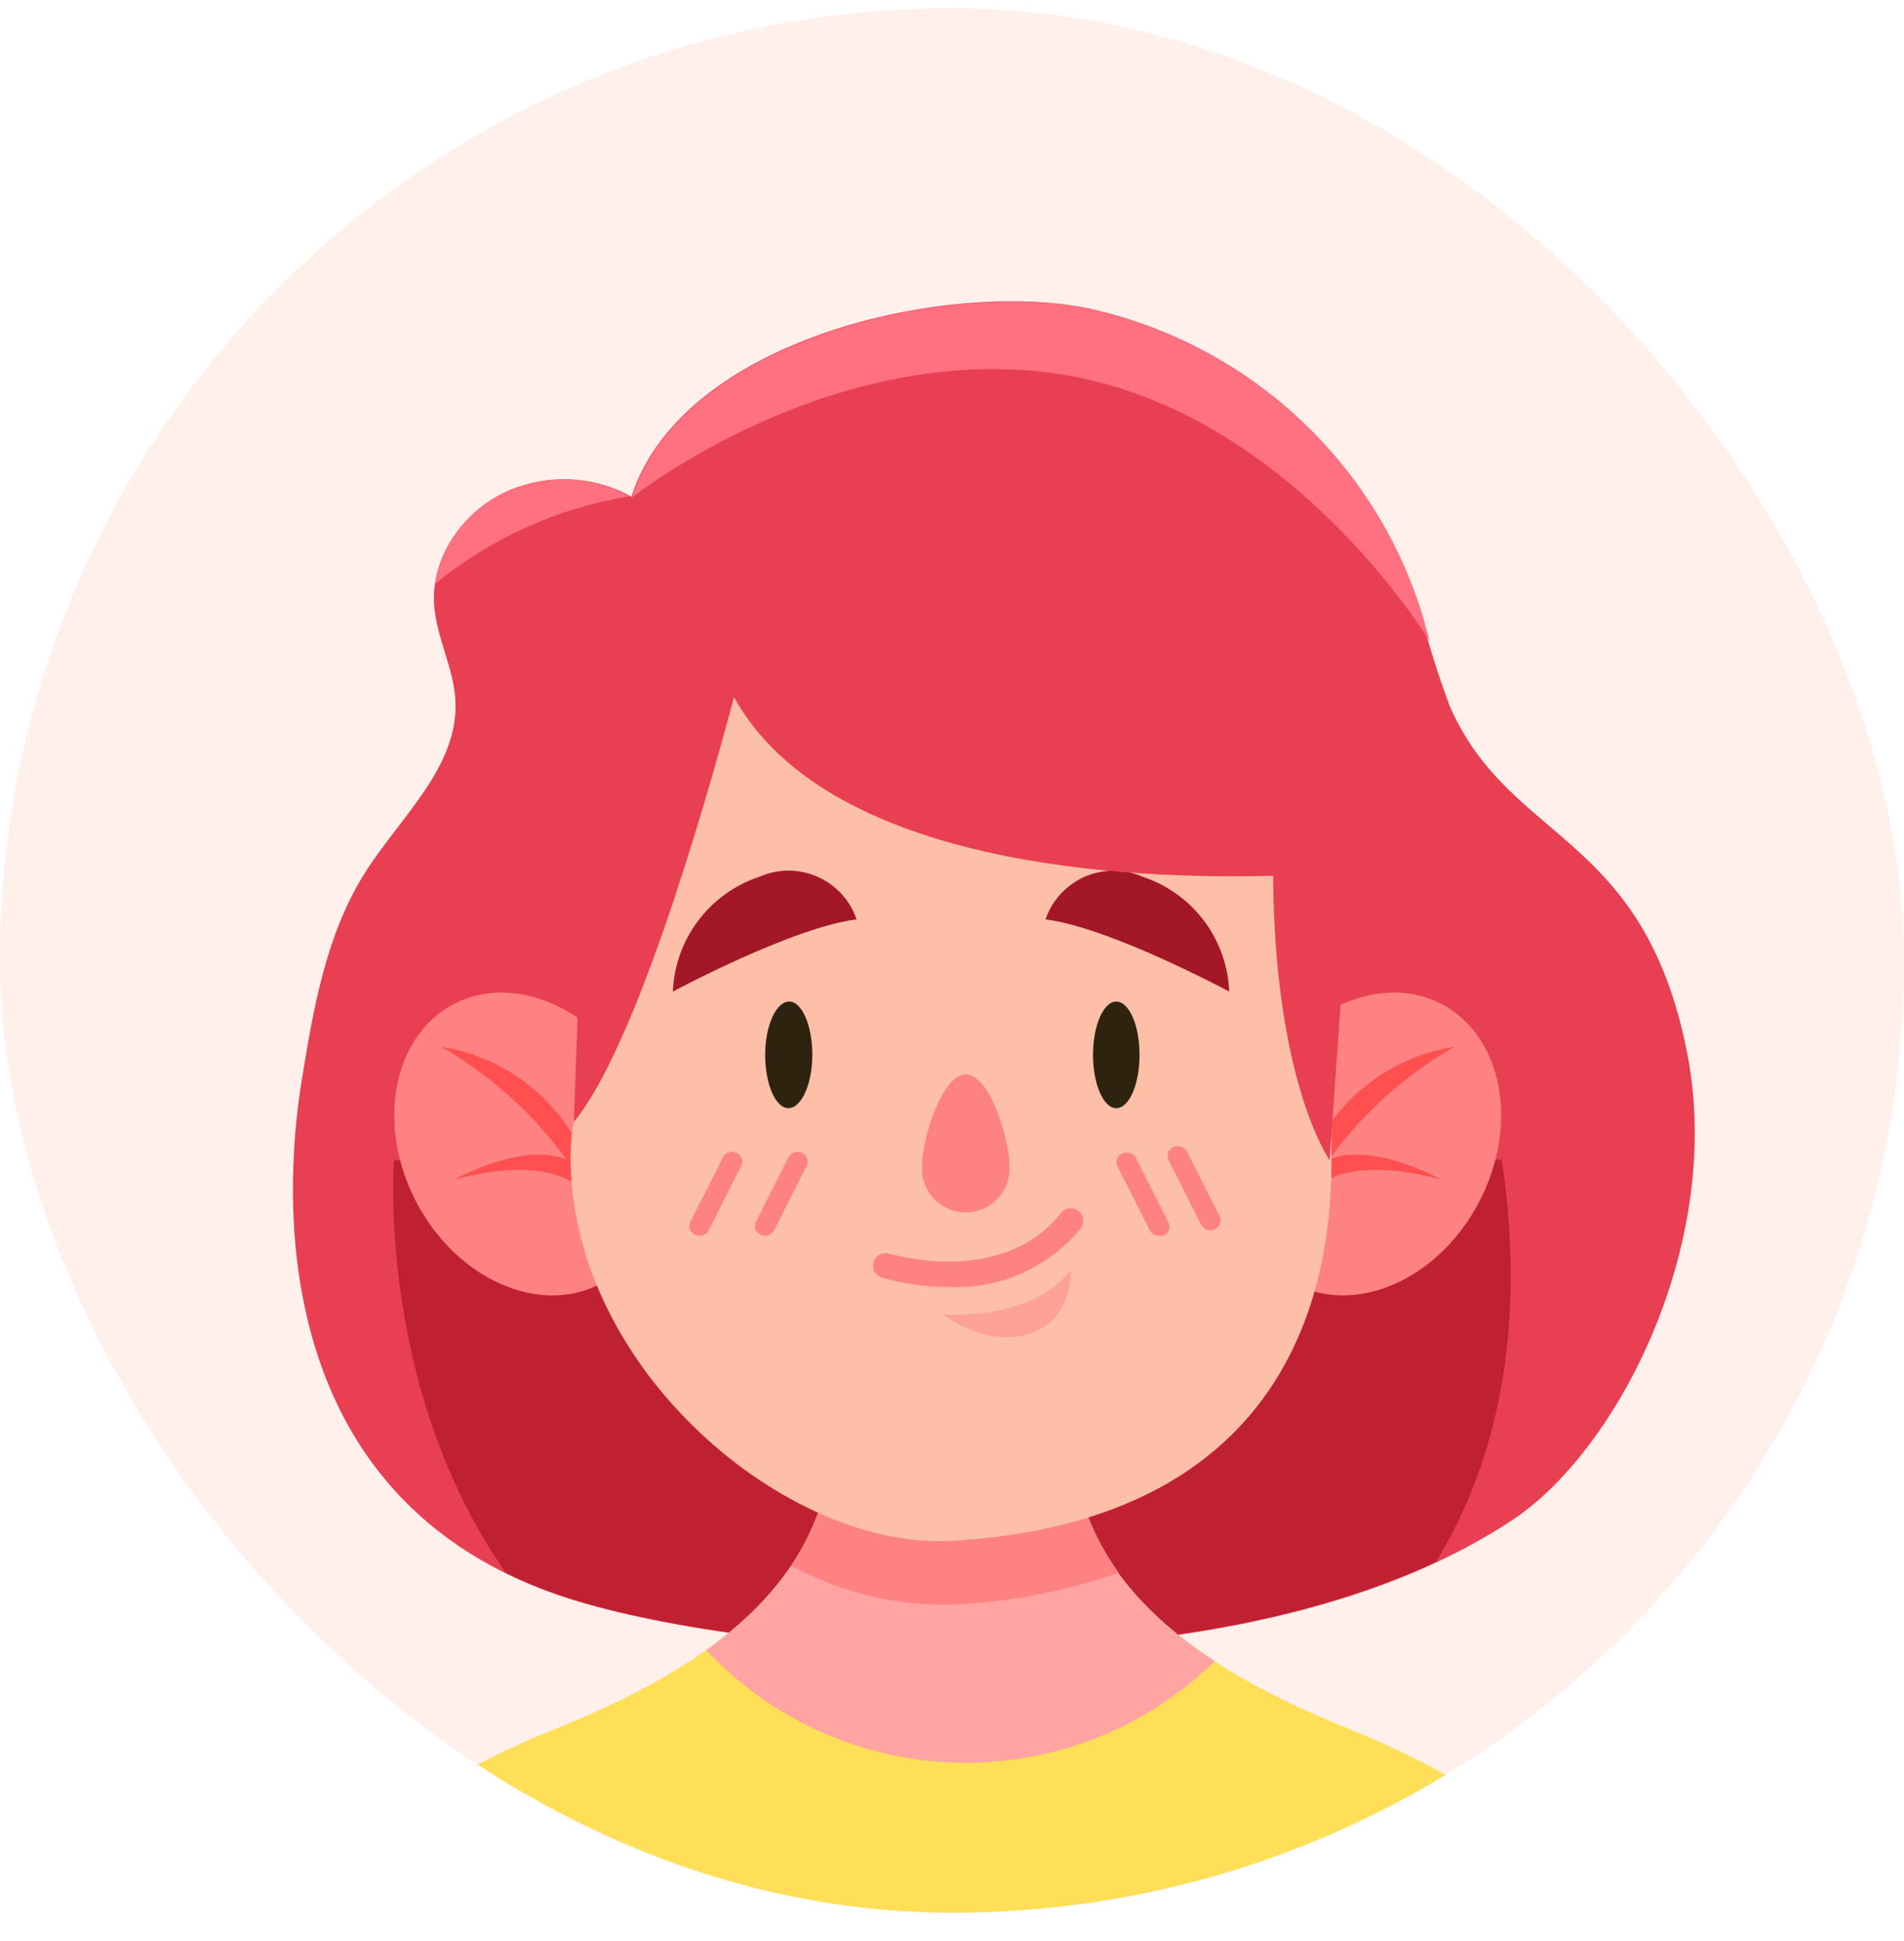 <svg width="52" height="53" viewBox="0 0 52 53" fill="none" xmlns="http://www.w3.org/2000/svg">
<g clip-path="url(#clip0_23_1430)">
<rect y="0.225" width="52" height="52" rx="26" fill="#FFDBD1" fill-opacity="0.4"/>
<path d="M8.234 29.54C8.555 27.556 8.9 25.51 9.979 23.813C10.946 22.293 12.531 20.927 12.438 19.128C12.391 18.24 11.923 17.42 11.858 16.529C11.755 15.115 12.797 13.749 14.143 13.301C14.651 13.123 15.191 13.054 15.728 13.1C16.265 13.146 16.787 13.305 17.257 13.568V13.523C18.674 9.237 25.904 7.625 29.739 8.424C31.818 8.882 33.741 9.872 35.32 11.299C36.899 12.725 38.08 14.538 38.745 16.559C38.979 17.485 39.264 18.397 39.599 19.291C41.248 23.048 44.913 22.707 46.088 28.803C47.075 33.959 44.196 39.584 41.306 41.504C33.756 46.503 20.116 45.206 15.317 43.577C6.817 40.697 7.893 31.658 8.234 29.54Z" fill="#E83F53"/>
<path d="M10.761 31.678C10.761 31.678 10.27 37.88 13.815 42.948C14.299 43.186 14.799 43.392 15.31 43.563C19.692 45.052 31.447 46.257 39.216 42.651C40.924 39.864 41.692 36.203 41.016 31.664L10.761 31.678Z" fill="#BF2133"/>
<path d="M29.015 10.228C35.269 11.225 39.049 17.516 39.049 17.516C38.964 17.195 38.875 16.874 38.776 16.559C38.107 14.538 36.924 12.726 35.342 11.301C33.759 9.876 31.833 8.888 29.753 8.435C25.918 7.636 18.688 9.248 17.271 13.534V13.578C17.271 13.578 22.749 9.227 29.015 10.228Z" fill="#FF7081"/>
<path d="M14.143 13.301C13.564 13.499 13.049 13.848 12.651 14.312C12.254 14.777 11.988 15.339 11.882 15.941C13.411 14.694 15.241 13.869 17.189 13.551C16.727 13.299 16.217 13.147 15.692 13.104C15.168 13.062 14.64 13.129 14.143 13.301Z" fill="#FF7081"/>
<path d="M15.239 47.176C21.242 44.761 23.216 41.763 22.704 37.443H29.302C28.79 41.763 30.767 44.761 36.767 47.176C42.768 49.59 43.574 52.227 43.574 52.227H8.436C8.436 52.227 9.238 49.59 15.239 47.176Z" fill="#FFDF57"/>
<path d="M29.302 37.443H22.704C23.076 40.584 22.13 43.026 19.289 45.055C20.173 46 21.237 46.759 22.418 47.287C23.599 47.815 24.875 48.102 26.169 48.13C27.462 48.158 28.749 47.927 29.952 47.45C31.155 46.974 32.251 46.261 33.175 45.355C29.975 43.269 28.913 40.742 29.302 37.443Z" fill="#FFA3A3"/>
<path d="M26.816 37.442H22.718C22.96 39.492 22.642 41.226 21.611 42.753C22.953 43.483 24.462 43.849 25.989 43.815C27.545 43.747 29.084 43.454 30.555 42.944C29.422 41.37 29.066 39.567 29.316 37.442H26.816Z" fill="#FF8282"/>
<path d="M17.42 29.649C18.523 31.759 18.062 34.181 16.396 35.055C14.729 35.929 12.472 34.929 11.368 32.818C10.265 30.708 10.726 28.29 12.393 27.416C14.06 26.541 16.317 27.559 17.42 29.649Z" fill="#FF8282"/>
<path d="M16.454 33.679C16.454 33.593 16.43 33.518 16.419 33.436C16.419 33.498 16.44 33.545 16.447 33.587C16.447 33.225 16.385 32.867 16.262 32.528C16.038 31.523 15.516 30.61 14.765 29.906C14.014 29.203 13.068 28.742 12.052 28.583C13.394 29.356 14.557 30.403 15.467 31.657C14.268 31.169 12.41 32.207 12.41 32.207C14.613 31.623 15.614 32.104 16.075 32.664C16.238 32.987 16.365 33.328 16.454 33.679Z" fill="#FF4F4F"/>
<path d="M34.346 29.649C33.243 31.759 33.704 34.181 35.37 35.055C37.037 35.929 39.294 34.929 40.397 32.818C41.501 30.708 41.039 28.29 39.373 27.416C37.706 26.541 35.449 27.559 34.346 29.649Z" fill="#FF8282"/>
<path d="M35.316 33.679C35.316 33.593 35.336 33.518 35.346 33.436C35.335 33.486 35.327 33.536 35.322 33.587C35.321 33.226 35.382 32.867 35.504 32.528C35.728 31.523 36.25 30.61 37.001 29.906C37.752 29.203 38.697 28.742 39.714 28.583C38.374 29.358 37.21 30.405 36.299 31.657C37.501 31.169 39.356 32.207 39.356 32.207C37.153 31.623 36.152 32.104 35.691 32.664C35.528 32.987 35.402 33.327 35.316 33.679Z" fill="#FF4F4F"/>
<path d="M25.976 42.071C33.339 41.658 36.365 37.42 36.365 31.679V25.241C36.365 24.227 36.166 23.222 35.778 22.285C35.39 21.348 34.822 20.496 34.104 19.779C33.387 19.062 32.536 18.492 31.599 18.104C30.662 17.716 29.657 17.516 28.643 17.516H23.305C19.04 17.516 18.022 19.924 17.254 25.979C17.066 27.451 15.546 29.305 15.584 31.679C15.635 37.42 21.502 42.324 25.976 42.071Z" fill="#FDBFA8"/>
<path opacity="0.47" d="M25.744 35.89C25.744 35.89 28.134 36.105 29.244 34.677C29.244 34.677 29.323 36.043 28.11 36.422C26.898 36.801 25.744 35.89 25.744 35.89Z" fill="#FF8282"/>
<path d="M31.122 28.803C31.122 29.605 30.839 30.258 30.487 30.258C30.136 30.258 29.852 29.605 29.852 28.803C29.852 28 30.136 27.348 30.487 27.348C30.839 27.348 31.122 27.997 31.122 28.803Z" fill="#2E230E"/>
<path d="M20.898 28.803C20.898 29.605 21.181 30.258 21.533 30.258C21.884 30.258 22.185 29.609 22.185 28.803C22.185 27.997 21.901 27.344 21.55 27.348C21.198 27.351 20.898 27.997 20.898 28.803Z" fill="#2E230E"/>
<path d="M18.377 27.075C18.377 27.075 21.642 25.319 23.394 25.104C23.306 24.846 23.166 24.609 22.982 24.408C22.797 24.207 22.573 24.047 22.324 23.938C22.074 23.828 21.805 23.772 21.532 23.772C21.259 23.772 20.99 23.829 20.741 23.94C20.074 24.16 19.491 24.578 19.069 25.138C18.646 25.698 18.405 26.374 18.377 27.075Z" fill="#A31727"/>
<path d="M33.571 27.075C33.571 27.075 30.306 25.32 28.554 25.104C28.642 24.846 28.783 24.61 28.967 24.409C29.152 24.209 29.376 24.049 29.625 23.939C29.875 23.83 30.144 23.773 30.416 23.773C30.689 23.773 30.958 23.83 31.208 23.94C31.874 24.16 32.457 24.578 32.88 25.138C33.302 25.698 33.543 26.374 33.571 27.075Z" fill="#A31727"/>
<path d="M27.571 31.815C27.583 31.98 27.562 32.145 27.507 32.301C27.453 32.456 27.367 32.599 27.255 32.72C27.142 32.841 27.006 32.938 26.855 33.004C26.704 33.07 26.541 33.104 26.375 33.104C26.21 33.104 26.047 33.07 25.896 33.004C25.745 32.938 25.609 32.841 25.497 32.72C25.384 32.599 25.298 32.456 25.244 32.301C25.189 32.145 25.168 31.98 25.18 31.815C25.18 31.132 25.716 29.335 26.379 29.335C27.041 29.335 27.571 31.139 27.571 31.815Z" fill="#FF8282"/>
<path d="M20.897 33.745C20.855 33.745 20.813 33.737 20.774 33.721C20.741 33.706 20.712 33.685 20.688 33.659C20.663 33.632 20.644 33.601 20.632 33.568C20.62 33.534 20.615 33.498 20.617 33.462C20.619 33.426 20.628 33.391 20.644 33.359L21.532 31.6C21.567 31.535 21.626 31.486 21.696 31.463C21.765 31.441 21.842 31.445 21.908 31.477C21.97 31.506 22.018 31.558 22.042 31.622C22.066 31.685 22.065 31.756 22.038 31.819L21.15 33.577C21.128 33.626 21.093 33.668 21.048 33.698C21.003 33.727 20.951 33.744 20.897 33.745Z" fill="#FF8282"/>
<path d="M19.111 33.745C19.069 33.745 19.027 33.737 18.988 33.721C18.955 33.706 18.926 33.685 18.901 33.659C18.877 33.632 18.858 33.602 18.845 33.568C18.833 33.534 18.827 33.498 18.829 33.462C18.831 33.426 18.839 33.391 18.855 33.359L19.746 31.6C19.781 31.535 19.84 31.486 19.909 31.463C19.979 31.441 20.055 31.445 20.122 31.477C20.183 31.506 20.231 31.558 20.256 31.622C20.28 31.685 20.278 31.756 20.252 31.819L19.364 33.577C19.342 33.626 19.306 33.668 19.262 33.698C19.217 33.727 19.165 33.744 19.111 33.745Z" fill="#FF8282"/>
<path d="M31.658 33.745C31.606 33.745 31.554 33.732 31.509 33.705C31.464 33.679 31.427 33.64 31.402 33.594L30.514 31.835C30.488 31.772 30.488 31.702 30.513 31.638C30.537 31.575 30.586 31.523 30.647 31.494C30.714 31.462 30.79 31.457 30.86 31.48C30.93 31.503 30.988 31.552 31.023 31.617L31.911 33.376C31.927 33.408 31.937 33.443 31.939 33.479C31.941 33.516 31.936 33.552 31.923 33.586C31.911 33.62 31.891 33.651 31.866 33.677C31.841 33.703 31.811 33.724 31.778 33.738C31.739 33.748 31.698 33.751 31.658 33.745Z" fill="#FF8282"/>
<path d="M33.055 33.591C33.003 33.591 32.952 33.576 32.907 33.549C32.863 33.522 32.826 33.483 32.802 33.437L31.914 31.678C31.898 31.647 31.889 31.612 31.887 31.576C31.885 31.541 31.89 31.505 31.902 31.471C31.914 31.438 31.933 31.407 31.957 31.381C31.982 31.355 32.011 31.334 32.044 31.32C32.111 31.288 32.187 31.283 32.258 31.306C32.328 31.33 32.386 31.38 32.42 31.446L33.308 33.202C33.324 33.234 33.333 33.269 33.335 33.305C33.337 33.341 33.332 33.377 33.32 33.41C33.308 33.444 33.289 33.475 33.265 33.502C33.24 33.528 33.211 33.549 33.178 33.564C33.139 33.581 33.097 33.59 33.055 33.591Z" fill="#FF8282"/>
<path d="M25.921 35.141C25.3 35.142 24.681 35.056 24.084 34.885C23.997 34.858 23.925 34.798 23.883 34.718C23.84 34.638 23.832 34.545 23.858 34.458C23.872 34.415 23.893 34.375 23.922 34.34C23.951 34.305 23.986 34.277 24.026 34.256C24.067 34.235 24.11 34.222 24.155 34.218C24.2 34.214 24.246 34.219 24.289 34.233C24.316 34.233 27.362 35.165 28.974 33.123C29.03 33.051 29.112 33.005 29.202 32.994C29.292 32.983 29.383 33.008 29.454 33.063C29.526 33.119 29.572 33.201 29.583 33.291C29.595 33.381 29.57 33.471 29.514 33.543C29.081 34.071 28.53 34.49 27.907 34.767C27.283 35.044 26.603 35.173 25.921 35.141Z" fill="#FF8282"/>
<path d="M34.011 16.05L26.522 14.158L16.143 17.515L15.672 30.633C17.315 28.642 19.145 22.406 20.047 19.038C22.625 23.673 30.859 24.021 34.77 23.912C34.81 29.567 36.313 31.678 36.313 31.678L36.87 23.802L34.011 16.05Z" fill="#E83F53"/>
</g>
<defs>
<clipPath id="clip0_23_1430">
<rect y="0.225" width="52" height="52" rx="26" fill="white"/>
</clipPath>
</defs>
</svg>

